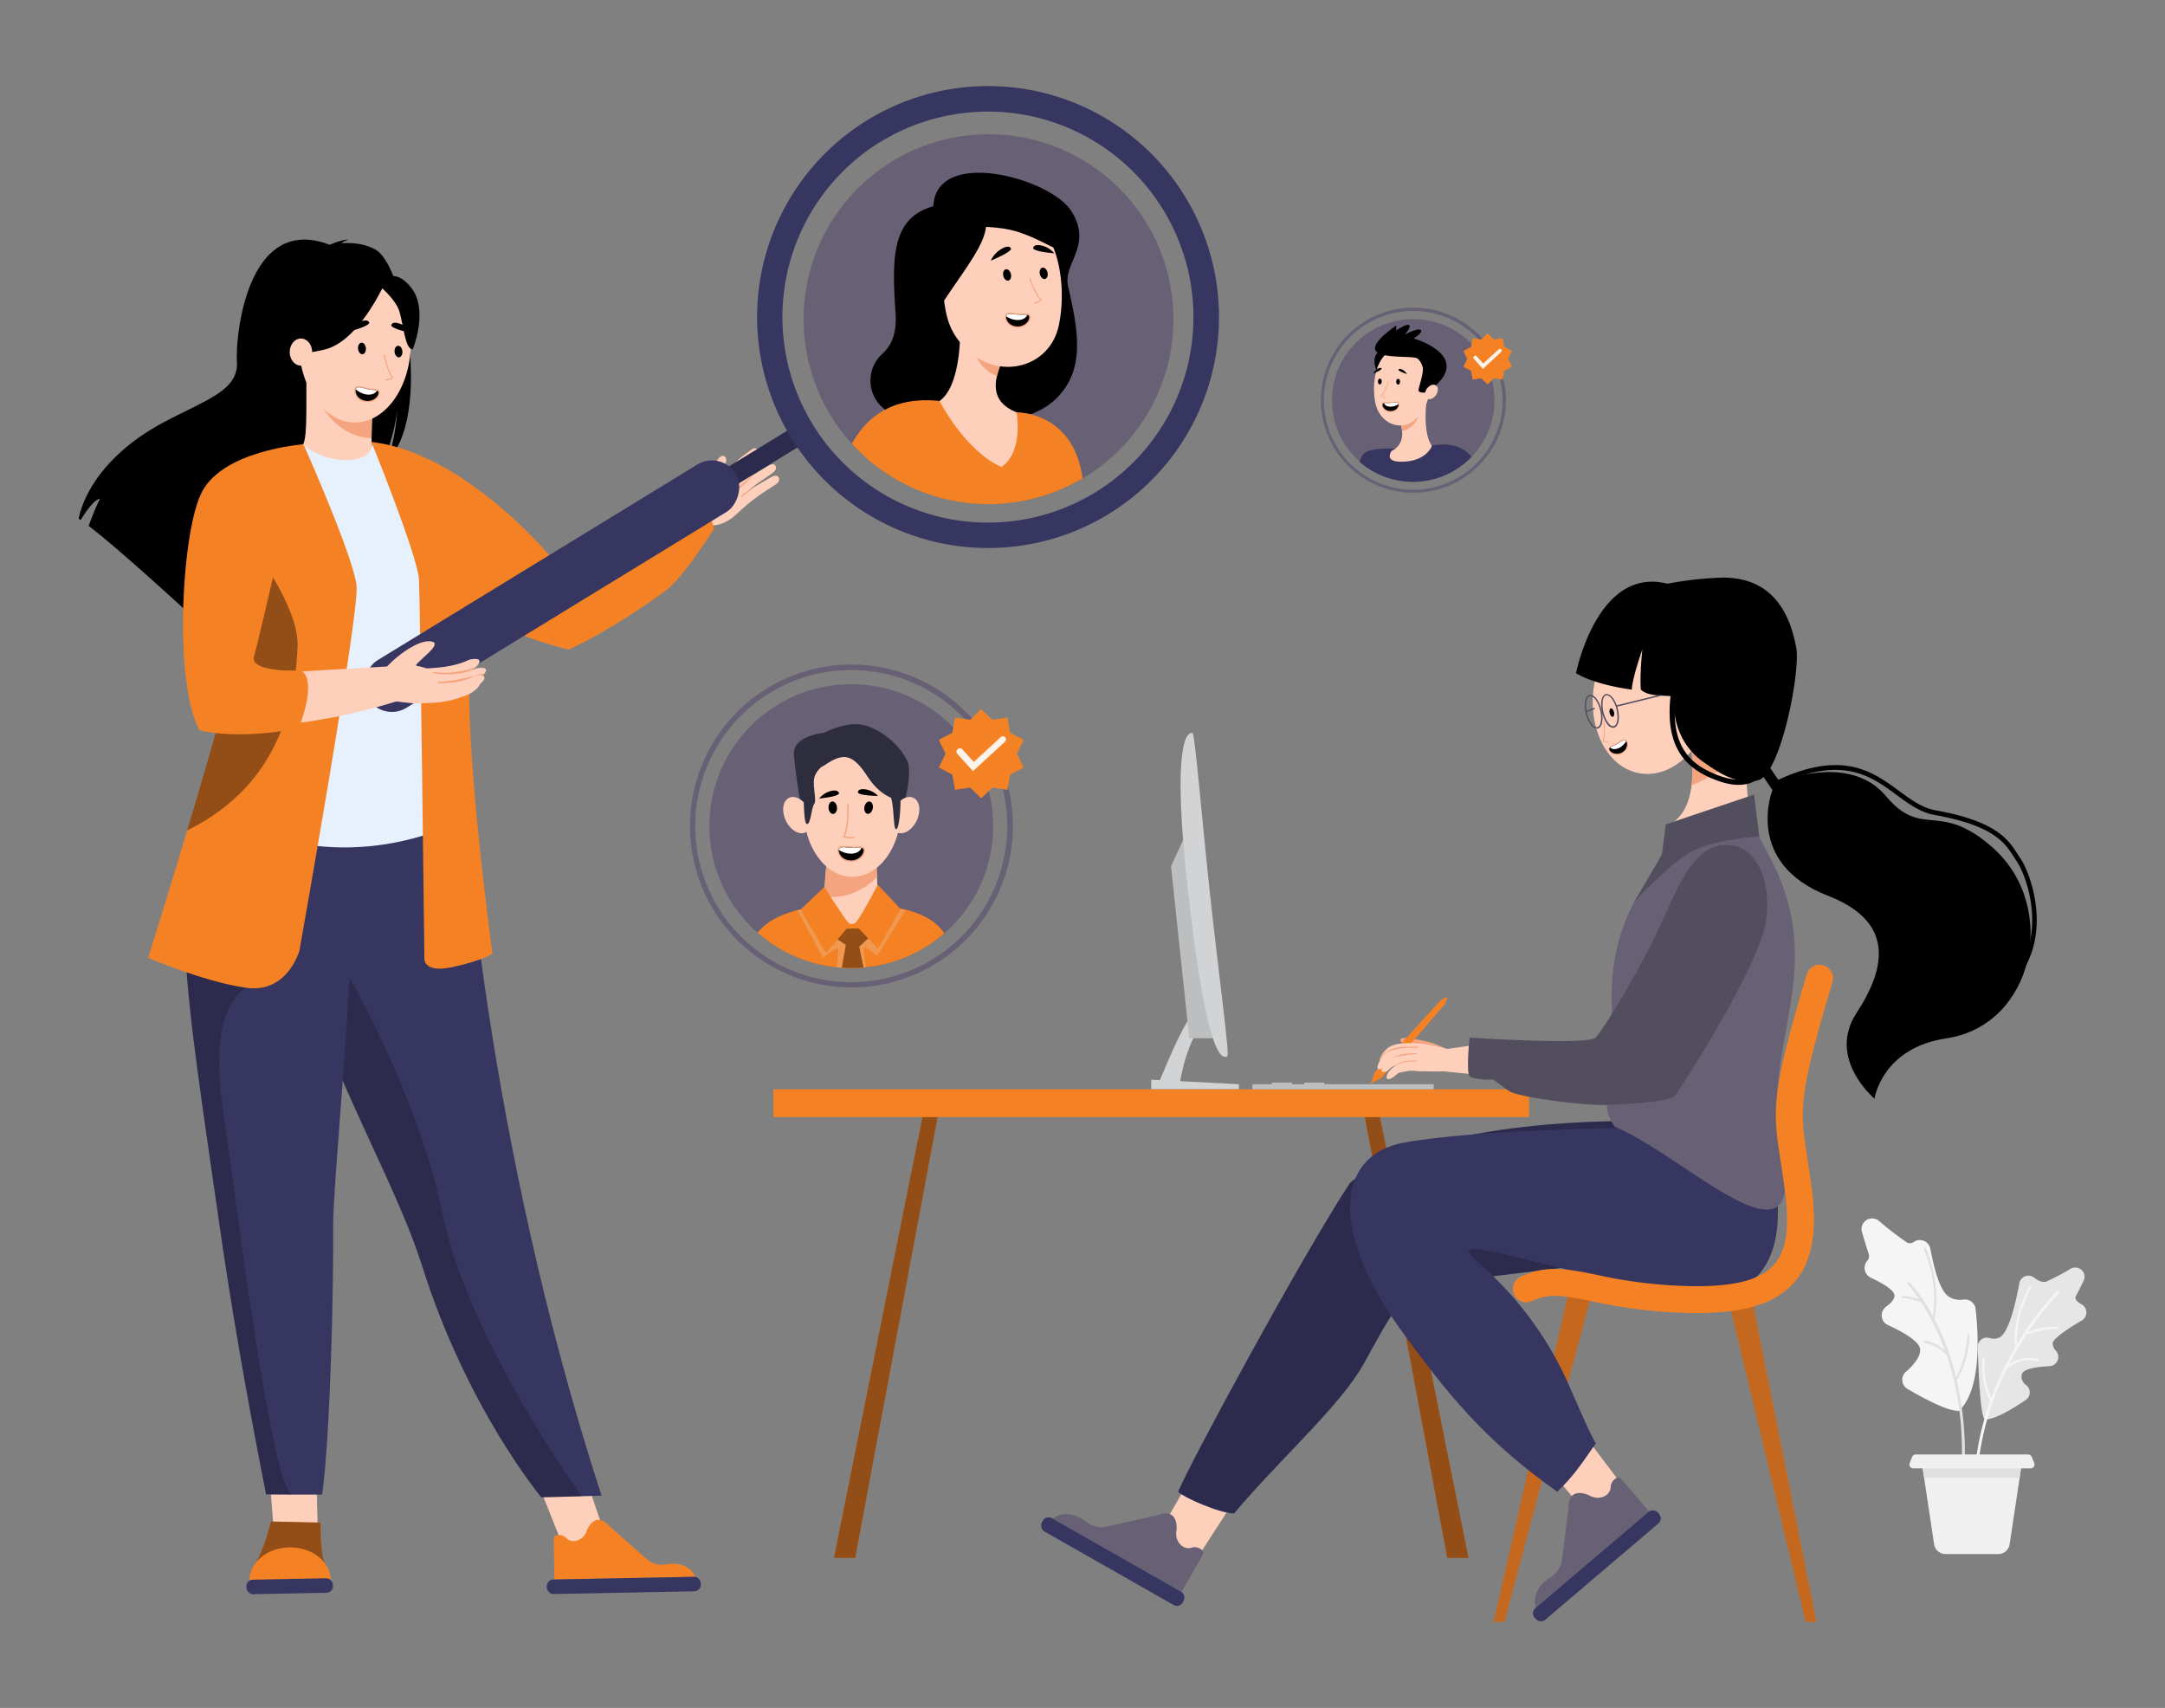 <svg id="f4f4fc8b-d41c-434d-a872-9d963b2814f7" data-name="Layer 1" xmlns="http://www.w3.org/2000/svg" xmlns:xlink="http://www.w3.org/1999/xlink" width="865.76" height="682.89" viewBox="0 0 865.76 682.89"><rect x="0" y="0" width="865.76" height="682.89" fill="#808080" stroke="none"/><defs><clipPath id="b23e0b4f-17b2-4faf-8fbe-593420e3e24a"><circle id="e948b682-1f17-4b1f-81e8-cd7409bb38ce" data-name="SVGID" cx="340.41" cy="330.31" r="56.76" fill="#686175" data-primary="true"/></clipPath></defs><path d="M294.24,205.79c1.52-1.43,5.78-5.15,6.85-5.86,1.93-1.52,4-2.92,5.31-3.77s2.88-1.86,3.89-2.53c2.41-1.56,1.18-4.5-1.57-3-.72.4-3,1.68-4.78,2.73l-5.13,3a39.08,39.08,0,0,0-6.21,4C291.92,202.13,294.24,205.79,294.24,205.79Z" fill="#fed0bc"/><path d="M298.81,196.36a39.08,39.08,0,0,0-6.21,4,2.28,2.28,0,0,0,.62,2.13c2.17-3.24,5.73-5.4,8.68-7.94Z" fill="#f4a57f"/><path d="M294.19,200.33a59.28,59.28,0,0,1,5.62-4.65c1.91-1.56,3.9-3,5.25-3.87l3.92-2.74c2.4-1.6,1.31-4.56-1.41-3-.7.41-3.31,1.9-5,3s-3.74,2.31-5.08,3.12a39.76,39.76,0,0,0-6.14,4.11C290.68,198.06,294.19,200.33,294.19,200.33Z" fill="#fed0bc"/><path d="M301.53,189.65c-1.43.88-3,1.85-4.07,2.5a39.76,39.76,0,0,0-6.14,4.11,2.33,2.33,0,0,0,.7,2.16A68.76,68.76,0,0,0,301.53,189.65Z" fill="#f4a57f"/><path d="M293.32,196.94a61.87,61.87,0,0,1,5.19-4.87c1.78-1.65,3.69-3.2,5-4.17s2.57-2,3.54-2.75c2.35-1.73,1.13-4.7-1.51-3-.69.46-3.09,2-4.73,3.2s-3.59,2.53-4.85,3.41a38.88,38.88,0,0,0-5.77,4.47C289.69,195,293.34,196.92,293.32,196.94Z" fill="#fed0bc"/><path d="M298.13,187.22c-.81.58-1.58,1.13-2.19,1.54a38.88,38.88,0,0,0-5.77,4.47,1.53,1.53,0,0,0,.24,1.22C293.29,192.46,295.53,189.59,298.13,187.22Z" fill="#f4a57f"/><path d="M289.34,196.31a66.87,66.87,0,0,1,4.63-5.56,64,64,0,0,1,4.55-4.85c1.25-1.25,2.66-2.3,3.57-3.19,2.18-2,.61-4.79-1.86-2.73-.64.55-3.24,2.28-4.78,3.69s-3.32,3-4.48,4.09A38.46,38.46,0,0,0,285.7,193C285.44,194.81,289.37,196.28,289.34,196.31Z" fill="#fed0bc"/><path d="M287.11,195.26s-8.05,13.35-8.4,8.77c-.41-5.31,2.05-11.76,5.77-16.79,2.26-3.05,3.74-6.07,5.41-4.6,1.47,1.32-.33,3.58-2.08,6.64A8.13,8.13,0,0,0,287.11,195.26Z" fill="#fed0bc"/><path d="M284.07,210c3.5.47,9-2,11.91-6.32,0,0,1.58-3.41.15-6.3-1.66-3.35-5.73-5-7.65-4.62-3.23.63-5.06,4.8-8.13,7.73C275.67,205,282.29,209.79,284.07,210Z" fill="#fed0bc"/><path d="M287.66,194.17a.07.07,0,0,1,.13,0c1.2,3.49-.56,8.78-3.93,10.24a.19.19,0,0,1-.22-.3,20.73,20.73,0,0,0,3-4.17A13.91,13.91,0,0,0,287.66,194.17Z" fill="#f4a57f"/><path d="M289.55,201.57c1-.48,2.81.7,3.33,1.58a7.56,7.56,0,0,1-1.58-.73c-.58-.27-1.16-.37-1.74-.58A.15.15,0,0,1,289.55,201.57Z" fill="#f4a57f"/><circle cx="565.13" cy="160.07" r="32.5" fill="#686175" data-primary="true"/><path d="M395.29,215a87.4,87.4,0,1,1,87.37-87.42v0A87.51,87.51,0,0,1,395.29,215Zm0-172a84.59,84.59,0,1,0,84.56,84.61v0A84.67,84.67,0,0,0,395.29,43Z" fill="#686175" data-primary="true"/><g opacity="0.5"><path d="M395.29,215a87.4,87.4,0,1,1,87.37-87.42v0A87.51,87.51,0,0,1,395.29,215Zm0-172a84.59,84.59,0,1,0,84.56,84.61v0A84.67,84.67,0,0,0,395.29,43Z" fill="#fff"/></g><circle cx="395.3" cy="127.62" r="73.96" transform="translate(25.54 316.9) rotate(-45)" fill="#686175" data-primary="true"/><path d="M423.14,158.59c10.56-11.22,8.23-25.83,4-44-2.22-9.38,9.87-16.14,1.44-29.93-7.88-13.28-54.22-26.1-55.35-2.21-16.29,4.69-16.71,19.32-15.12,42.66.6,8.85-1.95,13.28-5.29,16.38a14.43,14.43,0,0,0,6.89,24.84C379.9,170.08,409.9,172.69,423.14,158.59Z"/><path d="M406.51,164.86l-30.79-4.54c-18.09-1.9-28.78,5.78-35.09,17.11a73.89,73.89,0,0,0,92.27,13.86C429.29,164.44,406.51,164.86,406.51,164.86Z" fill="#f48225" data-secondary="true"/><path d="M383.91,126.1c.47,10.18-.27,28.62-8.19,34.22,0,0,10,19.79,24.71,26.39,9.05-6.13,6.08-21.85,6.08-21.85-10.65-4.25-9.14-12.42-6.08-19.93Z" fill="#fed0bc"/><path d="M390.73,133.82,400.51,145a33.23,33.23,0,0,0-1.81,5.34c-4.12-1.22-9.23-6.65-9-11.21A14.25,14.25,0,0,1,390.73,133.82Z" fill="#f4a57f"/><path d="M376.38,107.41c1.33,16.71,1.53,23.82,10.12,32.23,12.93,12.67,33.21,7.42,36.86-9.34,3.32-15.07.62-39.85-15.87-46.24a22.87,22.87,0,0,0-31,23.35Z" fill="#fed0bc"/><path d="M387.92,82.44c21.69,7.13-18.75,38.52-18.29,56.89C360.91,117.77,364.16,74.65,387.92,82.44Z"/><path d="M379.06,82.42c-6.64,12.28,12.67,5.31,28.25,10.38,14.48,4.69,21.81,14.08,20.21.47C425.57,76.46,389.6,63.07,379.06,82.42Z"/><path d="M409.13,125.38c-.5,0-1.07,0-1.66,0s-1.18-.11-1.74-.19c-1.59-.2-3.08-.4-3.69.74a2.69,2.69,0,0,0,.14,2.16,4.72,4.72,0,0,0,3.17,2.68,6.36,6.36,0,0,0,1.54.23,5.32,5.32,0,0,0,4.1-1.71,3.48,3.48,0,0,0,1.07-2.65,1.28,1.28,0,0,0-1-1.14A7,7,0,0,0,409.13,125.38Z" fill="#f4a57f"/><path d="M407.44,125.84c-2.25-.12-4.35-.86-5,.3-.46.83.41,4.24,4.44,4.38,2.82.09,4.87-2.23,4.68-3.84C411.45,125.47,409.68,126,407.44,125.84Z"/><path d="M402.46,126.14a1.12,1.12,0,0,0-.09.32c3.08,2.15,7.39,2,8.43-.54-.74-.16-2,0-3.36-.08C405.19,125.72,403.09,125,402.46,126.14Z" fill="#fff"/><path d="M578.8,420.38c1.58-.12-3.82-2.91-7.55-3.79-4.58-1.07-15.91-3.63-9.19,1.56C565.18,419.29,577.94,420.45,578.8,420.38Z" fill="#f4a57f"/><ellipse cx="661.38" cy="277.25" rx="32.46" ry="24.09" transform="translate(268.63 877.28) rotate(-79.54)" fill="#fed0bc"/><path d="M625,562.52l24.7,32.62s-3.84,10.48-14.21,11.29l-23.53-28Z" fill="#fed0bc"/><path d="M614.17,642.78l45.21-38.48-11.09-13a1.51,1.51,0,0,0-1.94-.31,4.32,4.32,0,0,0-2.25,3.37,4.22,4.22,0,0,1-1.78,3.45c-1.55,1-3.94,1.73-7,0,0,0-8.24-4-8.09,5.22l-2.6,20.52a9.71,9.71,0,0,1-4.45,7C616.79,632.59,612.63,636.53,614.17,642.78Z" fill="#686175" data-primary="true"/><rect x="606.18" y="622.98" width="64.76" height="6.1" rx="2.6" transform="translate(-253.47 563.18) rotate(-40.4)" fill="#373660"/><path d="M500.05,590l-22.24,34.35s-11.17,0-15.46-9.51l18.34-31.69Z" fill="#fed0bc"/><path d="M420.9,607.17l51.59,29.37L481,621.67a1.51,1.51,0,0,0-.36-1.93,4.34,4.34,0,0,0-3.94-1,4.23,4.23,0,0,1-3.85-.49c-1.49-1.11-3-3.12-2.35-6.62,0,0,1-9.12-7.67-5.82l-20.17,4.55a9.68,9.68,0,0,1-8.12-1.79C431.38,606.16,426.25,603.59,420.9,607.17Z" fill="#686175" data-primary="true"/><rect x="412.6" y="621.33" width="64.76" height="6.1" rx="2.6" transform="translate(367.15 -138.38) rotate(29.65)" fill="#373660"/><path d="M211.66,584.46l14.47,36.12s10.43,2,16.17-6L231,581.61Z" fill="#fed0bc"/><path d="M107,580.11l3,38.8s9.34,5,17.23-.92l-.92-34.8Z" fill="#fed0bc"/><path d="M278.16,630.45l-56.45,1.08-.31-16.25a1.42,1.42,0,0,1,1.18-1.45,4.09,4.09,0,0,1,3.73,1,4,4,0,0,0,3.44,1.34,6,6,0,0,0,5-4.46s3.33-8.07,9.06-1.38l14.78,13a9.18,9.18,0,0,0,7.6,2.2C269.86,624.84,275.31,625,278.16,630.45Z" fill="#f48225" data-secondary="true"/><rect x="218.7" y="630.99" width="61.58" height="5.8" rx="2.6" transform="translate(511.17 1262.84) rotate(178.89)" fill="#373660"/><polygon points="587.25 622.92 550.3 438.86 544.32 438.86 578.74 622.92 587.25 622.92" fill="#f48225" data-secondary="true"/><polygon points="333.47 622.92 370.43 438.86 376.41 438.86 341.99 622.92 333.47 622.92" fill="#f48225" data-secondary="true"/><g opacity="0.4"><polygon points="587.25 622.92 550.3 438.86 544.32 438.86 578.74 622.92 587.25 622.92"/><polygon points="333.47 622.92 370.43 438.86 376.41 438.86 341.99 622.92 333.47 622.92"/></g><rect x="309.26" y="435.53" width="302.21" height="11.13" fill="#f48225" data-secondary="true"/><path d="M654.7,448.29s-82.21-2.15-114.8,24.59c-19.06,28.91-65.18,114.18-68.76,123.58,2.46,2.46,16.69,8.67,22.33,8.67,18.14-21.63,42.23-42.72,51.77-59.68,11.75-20.91,15.37-31.36,34.43-33.21s62.11-8,75-8S654.7,448.29,654.7,448.29Z" fill="#373660"/><path d="M654.7,448.29s-82.21-2.15-114.8,24.59c-19.06,28.91-65.18,114.18-68.76,123.58,2.46,2.46,16.48,7.89,22.33,8.67,18.14-21.63,42.23-42.72,51.77-59.68,11.75-20.91,15.37-31.36,34.43-33.21s62.11-8,75-8S654.7,448.29,654.7,448.29Z" opacity="0.2"/><polygon points="726.38 648.52 722.07 648.52 691.17 519.61 700.65 519.61 726.38 648.52" fill="#f48225" data-secondary="true"/><polygon points="597.3 648.52 601.61 648.52 637.07 515.05 627.59 515.05 597.3 648.52" fill="#f48225" data-secondary="true"/><g opacity="0.2"><polygon points="726.38 648.52 722.07 648.52 691.17 519.61 700.65 519.61 726.38 648.52"/><polygon points="597.3 648.52 601.61 648.52 637.07 515.05 627.59 515.05 597.3 648.52"/></g><path d="M701.53,442.66l-47.79,8.24s-63.51.59-92.54,6c-26.42,4.91-30.31,34.92,0,76.25,17.21,23.47,31.77,42.2,61.53,63.31,6.93-6.71,9.72-11.22,15.44-19.37-2.15-3-10.61-23.11-12.34-26.72-16.46-34.42-38.44-46.93-38.74-50.32,3.69-6,97.73,31.25,116.42,9.34C721.37,488.47,701.53,442.66,701.53,442.66Z" fill="#373660"/><path d="M703.51,334.46a50,50,0,0,0-37.39,9.3c-10.48,10.68-22.33,28.29-21.61,57.34.93,36.9-5.71,39.27,1.21,49.41,28.85,11.92,78.2,63.11,66.58,8.23-8.41-39.74,18.46-69.36-3.22-113.44C707.32,341.71,705.11,338.23,703.51,334.46Z" fill="#686175" data-primary="true"/><path d="M701.09,333.28c-4.68-21.92-2.42-45.12-2.42-45.12L675,290.5s7.27,31-6.91,38.84c-3,1.67,1.64,5.79-2.1,8.38C681.05,330.66,687.55,328.66,701.09,333.28Z" fill="#fed0bc"/><path d="M698.31,293.7c-1.1-1.44-2.48-3.24-3.94-5.11L675,290.49l-.06.09c.25,1.1,2.83,12.86,1.44,23.44,6.09-2.26,13.09-6.51,21.72-14.63C698.17,297.23,698.23,295.31,698.31,293.7Z" fill="#f4a57f"/><path d="M678.48,525c-1.29,0-2.62,0-4-.05a198.87,198.87,0,0,1-37.94-4.67c-10.88-2.21-16.87-3.43-23.85-.1a5.37,5.37,0,1,1-4.63-9.69c10.22-4.89,18.78-3.15,30.62-.74a189.44,189.44,0,0,0,36.07,4.46c18,.45,29-2.22,34.54-8.39,5-5.5,6.41-14.74,4.57-29.07-.64-4.91-1.27-9-1.82-12.59-1.57-10.16-2.61-16.87-1.33-27.24,1.2-9.63,4.39-22.46,11.77-47.34a5.37,5.37,0,0,1,10.3,3.06C719,439,719.73,443.49,722.67,462.5c.56,3.66,1.2,7.81,1.85,12.86,2.28,17.67,0,29.63-7.24,37.63C709.85,521.23,697.8,525,678.48,525Z" fill="#f48225" data-secondary="true"/><path d="M701.43,317.71l2.08,16.75s-18.3,1.09-27.41,6.21-22.54,19.93-22.54,19.93l11-18.9,1.58-12.1Z" fill="#686175" data-primary="true"/><path d="M701.43,317.71l2.08,16.75s-18.3,1.09-27.41,6.21-22.54,19.93-22.54,19.93l11-18.9,1.58-12.1Z" opacity="0.2"/><path d="M666.75,233.39c-28.07-7.18-36.52,35.77-36.52,35.77s6.5,4.42,22.31,6.57c.22-4.82,4.22-16.08,4.22-16.08s-1.09,9.8-.6,16.1c2.73,2.44,6.73,2.25,13.3,2.66-.92,14.18,6.24,22.5,11.74,26.28,6.07,4.18,12.4,8.88,21.56,7.35s17.27-43.45,15.56-52.9c-2.56-14.2-9.71-28.39-29.68-28.19A140.43,140.43,0,0,0,666.75,233.39Z"/><path d="M698.27,300.51l10.51,15.36S697.13,345,731,358.16c26.54,10.33,23.41,28.53,11.42,46.83s7.17,34.28,7.17,34.28,2.93-20.27,28.71-24.1c35.15-5.22,45.11-52.41,18.85-76-21.73-19.53-28.34-3.36-43-20.88s-42.47-5.69-42.47-5.69l-10.18-14.84Z"/><path d="M809.25,386.7a.93.93,0,0,1-.45-.11,1,1,0,0,1-.37-1.27c8.84-16.16,1.63-35.73-2-41-.38-.56-.75-1.13-1.13-1.73-3.57-5.57-8-12.49-31.67-16.75-5.7-1-10.32-4.42-15.21-8C748.33,310.4,736.89,302,712,313.44a.94.94,0,0,1-.78-1.7c25.86-11.9,37.77-3.16,48.28,4.56,4.71,3.45,9.15,6.72,14.43,7.67,24.47,4.4,29.15,11.71,32.91,17.58.38.59.74,1.15,1.11,1.68,3.8,5.56,11.35,26.06,2.09,43A.93.93,0,0,1,809.25,386.7Z"/><path d="M688.42,312.67a42.57,42.57,0,0,1-5.73-2.28c-9.23-4.43-20.52-13.92-12.05-45.11a1.05,1.05,0,0,1,2,.55c-3.49,12.86-3.86,23.05-1.1,30.3,2.1,5.51,5.92,9.43,12,12.36,8.54,4.09,15,4.27,19.15.51a1.05,1.05,0,1,1,1.41,1.56C700.34,314,695.06,314.71,688.42,312.67Z"/><polygon points="578.83 419.37 594.1 417.21 595.13 430.15 577.78 428.4 578.83 419.37" fill="#fed0bc"/><polygon points="549.59 428.99 548.43 432.86 552.16 431.26 578.17 401.02 576.5 399.53 549.59 428.99" fill="#f48225" data-secondary="true"/><path d="M577.07,399.55c-.53.6-.74,1.29-.46,1.54s.94,0,1.48-.64.74-1.3.46-1.55S577.61,398.94,577.07,399.55Z" fill="#f48225" data-secondary="true"/><polygon points="547.99 433.16 548.21 433.35 549.08 432.55 548.68 432.2 547.99 433.16" fill="#f48225" data-secondary="true"/><rect x="500.81" y="433.5" width="72.5" height="2.03" transform="translate(1074.12 869.03) rotate(-180)" fill="#bcbec0"/><rect x="508.57" y="432.88" width="8.05" height="0.96" transform="translate(1025.19 866.71) rotate(-180)" fill="#bcbec0"/><rect x="521.54" y="432.88" width="8.05" height="0.96" transform="translate(1051.13 866.71) rotate(-180)" fill="#bcbec0"/><path d="M463,433.83h8.69c2.36-15.09,7.95-26,16.9-34.42h-7.06C474.18,406.68,468.93,419.8,463,433.83Z" fill="#d1d3d4"/><polygon points="460.36 435.47 495.43 435.47 495.43 433.5 460.36 431.7 460.36 435.47" fill="#d1d3d4"/><polygon points="468.28 346.35 475.08 331.64 487.08 415.12 475.57 415.12 468.28 346.35" fill="#bcbec0"/><path d="M476.86,293.08c1,.25,3.57,32.74,7.06,64.89s7.9,63.95,6.85,64.4c-2.08.9-8,1.49-15.5-64.35C468.19,296.15,474.87,292.58,476.86,293.08Z" fill="#d1d3d4"/><path d="M693.64,338.21c-13.59-2.55-19.88,9.64-28.69,29.52s-23.86,44-26.86,47.14-50.42,0-50.42,0-1.44,13.74,0,15.38,9.63,1.43,9.63,1.43,3.28,2.62,6.36,4.69,29.1,6,41.2,5.36,23.16-1.64,24.8-3.49,34.64-52.68,36.69-70.92S700.58,339.51,693.64,338.21Z" fill="#686175" data-primary="true"/><path d="M693.64,338.21c-13.59-2.55-19.88,9.64-28.69,29.52s-23.86,44-26.86,47.14-50.42,0-50.42,0-1.44,13.74,0,15.38,9.63,1.43,9.63,1.43,3.28,2.62,6.36,4.69,29.1,6,41.2,5.36,23.16-1.64,24.8-3.49,34.64-52.68,36.69-70.92S700.58,339.51,693.64,338.21Z" opacity="0.2"/><path d="M569.4,417.46c-4.61-.47-11.34-1-14.64,1.73-1.91,1.65-5.24,6.28-.13,4.6,3.06-4.69,8.69-3.19,13.81-1.53C569.76,421.74,569.4,417.46,569.4,417.46Z" fill="#fed0bc"/><path d="M569.44,418.42c0,1.29-.08,3.48-1,3.84-5.11-1.67-10.75-3.16-13.81,1.53-2.31.7-3.69.35-2.26-1.52C556.54,417.36,563.57,418.8,569.44,418.42Z" fill="#f4a57f"/><path d="M567.57,419.09a28.91,28.91,0,0,0-12.67,1.43c-2.08.61-7,9.56-1.69,6.33,2.61-4.79,8.87-3.84,14-3.41C568.42,422.73,567.57,419.09,567.57,419.09Z" fill="#fed0bc"/><path d="M567.75,421.27c0,.89,0,1.85-.59,2.15-4.68-.39-10.45-1.26-12.84,3.13a1.41,1.41,0,0,1-1.43.65C555.58,421.85,561.69,420.68,567.75,421.27Z" fill="#f4a57f"/><path d="M568.31,421.45a42.89,42.89,0,0,0-11.46,1.49c-2.24.85-7.44,7.15-2.05,5.33,3-3.82,8.36-2.81,13.17-2.52C569.16,425,568.31,421.45,568.31,421.45Z" fill="#fed0bc"/><path d="M568.45,424a1.76,1.76,0,0,1-.58,1.51c-4-.33-6.13-.59-9.66.38C561.25,423.52,565,424.17,568.45,424Z" fill="#f4a57f"/><path d="M568.39,424.36a1.52,1.52,0,0,1-.48,1.26c-3.33-.27-5.13-.5-8.06.32C562.38,423.94,565.55,424.47,568.39,424.36Z" fill="#f69a6f"/><path d="M568.21,424.76c-14.26-2.93-17.7,12.56-9.07,4.26,3.23-.78,4.46-1.12,8-.72C568.27,427.7,568.21,424.76,568.21,424.76Z" fill="#fed0bc"/><path d="M581.12,420.05c-1.21-.46-9.26-2.6-13.63-2.81-.66,1.46-1.84,10-.4,11.06,6.74.16,12.08.14,12.6-.13C584.7,425,582.39,421.08,581.12,420.05Z" fill="#fed0bc"/><path d="M154.44,184.65c1.66-3.44,3.53-9.56,4.44-20.47-.14,1.09-2,14.84-7.31,22.63C129.85,201.07,88.21,248.7,89,257.72c0,0-4.6-4.31-11.27-10.44L76.22,238c-.82,1.68-.9,4.85-.85,7.08C62.91,233.65,45,217.54,35.46,210.27A113.66,113.66,0,0,1,40,199.33c-2.79.77-6.1,5.89-7.71,8.61-.28-.19-.54-.36-.8-.51,0,0,2.85-22.48,35.26-39.27,17-8.8,28.64-12.45,28-23.62s4.45-59.24,37.1-46.66c0,0,5.24-2.32,7.58-2a6.37,6.37,0,0,0-2.89,1.37c3.79-.23,9.2,0,13.71,2.62C162.12,106.7,172.83,167.72,154.44,184.65Z"/><path d="M150.29,187.52c.11,0-10.49,5.55-18.46,3.37-7.5-2-12.4-11.77-12.3-11.79,3.18-.63,3-7.34,3-26.09l2.49,2.62,24.14,4.78s-.55,7.6-.57,14.76C148.55,181.18,148.91,186.88,150.29,187.52Z" fill="#fed0bc"/><path d="M149.13,160.41s-.55,7.6-.57,14.76c-13.5-.38-20.64-12.71-23.57-19.54Z" fill="#f4a57f"/><path d="M122.5,153s-7.08-11.19-8.78-20.75c-1.21-6.83,2.26-32.14,27.7-28.49a34.5,34.5,0,0,1,14.33,5.41c5.52,3.73,13.49,11.78,4.58,33.87L158,150.51Z"/><path d="M240.55,598l-8,.25-16.08.42S186.7,563.09,168.76,506c-.42-1.32-.86-2.66-1.33-4-9.82-28.64-30.18-64.58-40.91-97.12-1.71-5.18-3.24-10.06-4.62-14.68-.44-1.47-.87-2.93-1.27-4.36-7.91-27.47-10.2-45.51-12.31-64.78l77.47.62S193.51,453.39,240.55,598Z" fill="#373660"/><path d="M175,277.13c-.2,36.87,5.41,52.69,5.41,52.69s-33.17,16.85-72.6,4.45c-.46-.15-29.65-6-29.65-6,.66-1.49,8.71-27,9.35-28.36,8.33-17.88,9.47-26.54,10.46-32a117.07,117.07,0,0,0,1-30.89,248.22,248.22,0,0,0-9.56-48.5c10.74-2.44,20.8-6.74,32-10.93,2.57,3.2,10.43,6.55,17.25,6.4,7.86-.18,10.4-3.54,10-7.21,8.37,4.66,15.05,9.06,15.05,9.06,7.11,12.35,21.54,24.35,22.58,43.3C186.43,233.75,175,276.1,175,277.13Z" fill="#e7f1fd"/><path d="M219.93,222.37c-11.38-13.29-40.84-42.1-71.25-45.64l26.24,51.12a22.66,22.66,0,0,0,9.24,13.87c19,12.5,43.24,18,43.24,18s16.38-7.15,38.79-23.56c7-5.16,19.38-24.81,19.38-24.81l-3.33-11.15s-21,11.73-28.47,15.11c-4.27,1.93-14.1,6.53-21,9.79A10.82,10.82,0,0,1,219.93,222.37Z" fill="#f48225" data-secondary="true"/><ellipse cx="141.91" cy="137.07" rx="22.38" ry="31.85" fill="#fed0bc"/><path d="M154.86,111.11s-10.49,24.9-24.74,28.56-20.42-.15-20.42-.15a40.31,40.31,0,0,0,13.19-23.84S145.87,90.55,154.86,111.11Z"/><path d="M151.58,114.2s6.53,5.21,8.12,10.28S162,140,165.06,139.63c0,0,6.59-15.87-.82-24.85C156.38,105.26,151.58,114.2,151.58,114.2Z"/><path d="M148.54,176.73s18.5,45.68,19,54.93,2.17,151.17,2.17,151.17-1.08,6.52,11.42,3.8,15.77-5.43,15.77-5.43-12-87.55-8.7-118-25-80.12-25-80.12Z" fill="#f48225" data-secondary="true"/><path d="M232.54,598.29l-16.08.42S186.7,563.09,168.76,506c-.42-1.32-.86-2.66-1.33-4-9.82-28.64-30.18-64.58-40.91-97.12-1.71-5.18-3.24-10.06-4.62-14.68-.44-1.47-.87-2.93-1.27-4.36L132,377.16s34.25,55.46,44.85,107.66C186.1,530.16,223,584.72,232.54,598.29Z" opacity="0.2"/><path d="M133.23,489.68c.19,25.38-1.09,83.74-4.4,107.9H116.56c-6.78,0-10.16-.09-10.16-.09-8.29-42-14.19-76.77-18.49-106.72-3.52-24.58-6.65-45.65-9.06-63.79s-4.11-33.54-4.72-46.46q-.13-3-.2-5.93c0-1.93-.05-3.81,0-5.63l66.94-6.52C140,406.91,133.12,474.93,133.23,489.68Z" fill="#373660"/><path d="M116.56,597.58c-6.78,0-10.16-.09-10.16-.09-8.29-42-14.19-76.77-18.49-106.72-3.52-24.58-6.65-45.65-9.06-63.79s-4.11-33.54-4.72-46.46L98.7,395S83,400.5,89,442.37,108.24,591.66,116.56,597.58Z" opacity="0.2"/><path d="M119.73,380.11s-4.72,17-21,14.86-39.51-12-39.51-12,7-22,15.64-51c10.49-35,23.48-80.2,29.6-108.69a174.84,174.84,0,0,0,3.33-19.43l13.54-26.26s20.18,45.3,21.26,56.71S119.73,380.11,119.73,380.11Z" fill="#f48225" data-secondary="true"/><path d="M119,258.3c-.73,18.49-5.08,54.38-43.86,73.59l-.31.15c10.49-35,23.48-80.2,29.6-108.69C111.56,234,119.4,248.12,119,258.3Z" opacity="0.4"/><rect x="300.08" y="166.39" width="7.85" height="34.07" transform="translate(306.18 538.48) rotate(-121.46)" fill="#373660"/><rect x="300.08" y="166.39" width="7.85" height="34.07" transform="translate(306.18 538.48) rotate(-121.46)" opacity="0.2"/><rect x="209.6" y="148.21" width="22.26" height="172.32" rx="11.13" transform="translate(135.98 544.97) rotate(-121.46)" fill="#373660"/><path d="M346.9,48a92.35,92.35,0,1,0,127,30.59A92.35,92.35,0,0,0,346.9,48Zm5.31,8.68a82.17,82.17,0,1,1-27.22,113A82.18,82.18,0,0,1,352.21,56.63Z" fill="#373660"/><ellipse cx="120.34" cy="140.77" rx="4.49" ry="5.42" fill="#fed0bc"/><path d="M108.32,608.35s-2.8,11.76-6.38,16.89c-3.07,4.41-1.93,7.17,2.46,9.8,4.82.55,11.8.38,21.84-.76,3.7-3,6.09-5.53,3.58-9.41-1.78-3.56-1.64-16.08-1.64-16.08Z" fill="#f48225" data-secondary="true"/><path d="M108.32,608.35s-2.8,11.76-6.38,16.89c-3.07,4.41-1.93,7.17,2.46,9.8,4.82.55,11.8.38,21.84-.76,3.7-3,6.09-5.53,3.58-9.41-1.78-3.56-1.64-16.08-1.64-16.08Z" opacity="0.4"/><path d="M116,618.69c-8.95,0-16.22,5.86-16.22,13.1h32.46C132.23,624.55,125,618.69,116,618.69Z" fill="#f48225" data-secondary="true"/><rect x="98.56" y="631.31" width="34.62" height="5.8" rx="2.6" transform="translate(243.96 1266.07) rotate(178.89)" fill="#373660"/><path d="M416.5,120.09l0,0,.17-.15-.16-.15c-2.51-2.41-4.47-8.64-4.49-8.7l-.4.12c.08.25,1.93,6.14,4.43,8.71a4.55,4.55,0,0,1-2.46,1.07l0,.42A5.17,5.17,0,0,0,416.5,120.09Z" fill="#f4a57f"/><ellipse cx="402.73" cy="109.95" rx="1.57" ry="2.32" transform="translate(-14.48 95.13) rotate(-13.24)"/><ellipse cx="417.36" cy="109.3" rx="1.57" ry="2.32" transform="translate(-13.94 98.47) rotate(-13.24)"/><path d="M421.34,101a9.32,9.32,0,0,0-5.13-2.9c-1.41-.25-2.76-.16-3.06,1,0,0-.82,1.36,8.44,2.18Z"/><path d="M396.39,103.81a10.64,10.64,0,0,1,4.46-4.5c1.37-.71,2.79-1.07,3.41,0,0,0,1.21,1-8.06,4.91Z"/><path d="M149.13,155.45c-.5,0-1.07-.11-1.65-.22s-1.15-.26-1.7-.41c-1.55-.4-3-.79-3.76.26a2.74,2.74,0,0,0-.13,2.16,4.69,4.69,0,0,0,2.8,3.07,6.88,6.88,0,0,0,1.5.42,5.3,5.3,0,0,0,4.28-1.17,3.48,3.48,0,0,0,1.4-2.49,1.28,1.28,0,0,0-.87-1.27A7.16,7.16,0,0,0,149.13,155.45Z" fill="#f4a57f"/><path d="M147.39,155.69c-2.21-.41-4.21-1.41-5-.33-.56.76-.13,4.25,3.85,4.9,2.78.46,5.11-1.58,5.13-3.2C151.42,155.84,149.6,156.11,147.39,155.69Z"/><path d="M142.41,155.36a1,1,0,0,0-.12.29c2.77,2.53,7.07,2.95,8.42.55-.72-.25-1.94-.25-3.32-.51C145.18,155.28,143.18,154.28,142.41,155.36Z" fill="#fff"/><path d="M157.12,151.15h0l.18-.13-.14-.18c-2.18-2.71-3.32-9.14-3.33-9.2l-.41.07c0,.26,1.12,6.34,3.27,9.21a4.64,4.64,0,0,1-2.57.75l0,.41A5.12,5.12,0,0,0,157.12,151.15Z" fill="#f4a57f"/><ellipse cx="144.75" cy="139.33" rx="1.57" ry="2.32" transform="translate(-13.49 15.53) rotate(-5.87)"/><ellipse cx="159.35" cy="140.57" rx="1.57" ry="2.32" transform="translate(-13.54 17.03) rotate(-5.87)"/><path d="M164.35,132.87a9.15,9.15,0,0,0-4.71-3.53c-1.36-.43-2.72-.52-3.16.6,0,0-1,1.23,8.09,3.24Z"/><path d="M139.25,132.43a10.62,10.62,0,0,1,5-3.89c1.45-.53,2.9-.71,3.39.39,0,0,1.06,1.18-8.63,3.83Z"/><circle id="ac22b0a5-f884-48f8-8ecb-45e524922cb6" data-name="SVGID" cx="340.41" cy="330.31" r="56.76" fill="#686175" data-primary="true"/><g clip-path="url(#b23e0b4f-17b2-4faf-8fbe-593420e3e24a)"><path d="M321.36,328.53c-.13-.4-3.47-19.58-3.87-27s12-8.52,12-8.52,10.12-5.46,17.45-2.66a29.46,29.46,0,0,1,15.63,13.36c3.33,5.86-2.92,24.12-2.92,24.12Z" fill="#2e2d3d"/><path d="M298.4,390.14c0-.32.86-7.87.89-8.17,1.69-15.89,21.27-20.36,40.82-20.36,23,0,38.54,4.2,41,20.71.07.49,1.4,8.05,1.33,8.56C339.91,391.47,298.4,390.14,298.4,390.14Z" fill="#f48225" data-secondary="true"/><path d="M344.05,373.94c-2.27,3.36-3.94,3.5-6.41,0-2-2.78-8.52-9.12-8.52-12.33l2.69-32a5.84,5.84,0,0,1,5.83-5.83h6.41a5.84,5.84,0,0,1,5.83,5.83l1.25,32C351.13,364.82,346.09,370.93,344.05,373.94Z" fill="#fed0bc"/><path d="M344.05,323.8h-6.41a5.84,5.84,0,0,0-5.83,5.83L329.47,358c7.2,2.29,16.93-2.37,21.23-7.5l-.82-20.87A5.84,5.84,0,0,0,344.05,323.8Z" fill="#f4a57f"/><path d="M318.84,363.94l10.28,19s5.5-4.52,6-3.63-1,12.09-1,12.09,12.25.16,12.78-.37-2.48-12.17-1.24-12.17,5,3.37,5,3.37l11.48-18.29-2.52-.61-18.81,10.12-20.12-9.9Z" fill="#e7f1fd" opacity="0.2"/><polygon points="330.6 372.7 338.23 377.82 335.87 391.42 346.16 390.85 343.59 378.48 349.92 372.7 346.95 369.89 333.57 369.89 330.6 372.7" fill="#f48225" data-secondary="true"/><polygon points="330.6 372.7 338.23 377.82 335.87 391.42 346.16 390.85 343.59 378.48 349.92 372.7 346.95 369.89 333.57 369.89 330.6 372.7" opacity="0.4"/><path d="M329.65,354.63l-9.44,9s9.62,17.12,10.15,17.12,8.17-9.44,8.17-9.44l4.88-.08,7.72,8.1,9-15.88L351,353.74s-7.82,15.09-9.24,15.44-1.43.54-2.58-.35S329.65,354.63,329.65,354.63Z" fill="#f48225" data-secondary="true"/><ellipse cx="340.85" cy="324.12" rx="19.39" ry="26.42" fill="#fed0bc"/><path d="M323.44,323.72c1.82,3.81,1.22,7.89-1.32,9.1s-6.08-.91-7.89-4.73-1.22-7.89,1.32-9.1S321.63,319.9,323.44,323.72Z" fill="#fed0bc"/><path d="M357.37,323.72c-1.81,3.81-1.22,7.89,1.33,9.1s6.08-.91,7.89-4.73,1.22-7.89-1.32-9.1S359.19,319.9,357.37,323.72Z" fill="#fed0bc"/><path d="M329.47,306.15c8-5.59,11.59-4.66,17.58,4.53S360.23,320,360.23,320l.94-9.53s-8.93-17.26-20.91-15-18.8,13.05-18.8,13.05-.58,20.22,1.09,20.91,1.86-6.53,3.06-8-1.2-8.39.4-11.59S329.47,306.15,329.47,306.15Z" fill="#2e2d3d"/><path d="M355.17,316.54c2.79,3.06,1.73,15.18,3.2,15s2-11.59,1.6-12.78S355.17,316.54,355.17,316.54Z" fill="#2e2d3d"/><path d="M337.4,334.7h0l-.28-.12.13-.26c2-4.18,1.54-12.88,1.53-13l.56,0c0,.35.46,8.57-1.46,13a6.25,6.25,0,0,0,3.58.18l.17.53A6.88,6.88,0,0,1,337.4,334.7Z" fill="#f4a57f"/><ellipse cx="347.34" cy="322.92" rx="2.5" ry="1.7" transform="translate(-35.14 603.34) rotate(-79.16)"/><ellipse cx="333.04" cy="322.92" rx="1.7" ry="2.5" transform="translate(-24.44 27.28) rotate(-4.52)"/><path d="M350.88,318a8.71,8.71,0,0,0-5-2.42c-1.34-.15-2.61,0-2.82,1.12,0,0-.69,1.32,8.07,1.55Z"/><path d="M327.8,319a8.71,8.71,0,0,1,4.79-2.8c1.32-.25,2.61-.18,2.9.91,0,0,.79,1.26-7.93,2.16Z"/><path d="M342.67,338.49c-.54,0-1.15.05-1.79,0s-1.27-.09-1.87-.16c-1.71-.18-3.31-.36-3.95.88a2.92,2.92,0,0,0,.21,2.32,5,5,0,0,0,3.46,2.8,7.48,7.48,0,0,0,1.67.21,5.7,5.7,0,0,0,4.36-1.93,3.79,3.79,0,0,0,1.08-2.87,1.39,1.39,0,0,0-1.13-1.21A7.71,7.71,0,0,0,342.67,338.49Z" fill="#f4a57f"/><path d="M340.86,339c-2.41-.08-4.69-.82-5.34.44-.47.9.55,4.54,4.88,4.59,3,0,5.16-2.51,4.93-4.23C345.16,338.54,343.27,339.11,340.86,339Z"/><path d="M335.52,339.47a1.06,1.06,0,0,0-.08.34c3.35,2.23,8,2,9-.78-.8-.15-2.1.05-3.61,0C338.45,339,336.17,338.21,335.52,339.47Z" fill="#fff"/></g><path d="M275.93,330.32a64.56,64.56,0,1,1,64.64,64.48h-.17A64.56,64.56,0,0,1,275.93,330.32Zm2.09,0a62.39,62.39,0,1,0,62.38-62.4A62.38,62.38,0,0,0,278,330.32Z" fill="#686175" data-primary="true"/><polygon points="392.37 283.52 396.79 287.78 402.86 286.92 403.93 292.96 409.35 295.83 406.64 301.34 409.35 306.86 403.93 309.73 402.86 315.78 396.79 314.91 392.37 319.18 387.97 314.91 381.89 315.78 380.84 309.73 375.42 306.86 378.12 301.34 375.42 295.83 380.84 292.96 381.89 286.92 387.97 287.78 392.37 283.52" fill="#f48225" data-secondary="true"/><g opacity="0.9"><path d="M389.09,308.32l-6.32-6.93a1.33,1.33,0,0,1,.17-1.85h0a1.29,1.29,0,0,1,1.83,0h0l4.64,5.1,10.72-9.86a1.31,1.31,0,0,1,1.85,0h0a1.32,1.32,0,0,1-.17,1.85Z" fill="#fff"/></g><path d="M528.2,160.08a37,37,0,1,1,37,36.92h-.09A37,37,0,0,1,528.2,160.08Zm1.2,0a35.73,35.73,0,1,0,35.73-35.74,35.73,35.73,0,0,0-35.73,35.74Z" fill="#686175" data-primary="true"/><path d="M545.18,181.6c2.71-3.18,14.44-2.12,14.44-2.12l11.47-1.1c9.41-1.95,14.34.65,17.35,4.23l0,.06a32.47,32.47,0,0,1-44.75,2A8.89,8.89,0,0,1,545.18,181.6Z" fill="#373660"/><path d="M553.68,139.67s-6.81.62-2.66,9.94l4.69-2.7.76-5.66Z" fill="#263238"/><path d="M553.68,139.67s-6.81.62-2.66,9.94l4.69-2.7.76-5.66Z"/><path d="M572.58,178.46c-1.11,2.23-4.18,6.14-12.29,6.14-4.91,0-5.26-2-3.8-4.31,4.76-2.32,4.79-7,3.52-11.07L570.62,159c-.7,5.22-1.18,14.25,1.68,18.81A3.46,3.46,0,0,1,572.58,178.46Z" fill="#fed0bc"/><path d="M566.3,163.18l-6.24,6a20.54,20.54,0,0,1,.66,3.21c2.47-.51,5.55-2.81,6.37-5.6C567.58,165.13,567,163.37,566.3,163.18Z" fill="#f4a57f"/><path d="M572.32,150.44c-.56,7.95-1.55,12.64-5.61,16.65-6.09,6.08-14.82,2.33-16.63-5.6-1.63-7.2-.42-19,7.38-22a10.86,10.86,0,0,1,14.12,6h0A10.8,10.8,0,0,1,572.32,150.44Z" fill="#fed0bc"/><path d="M559.86,152.62c0,.65-.35,1.16-.78,1.16s-.75-.53-.75-1.18.35-1.16.78-1.16S559.87,152,559.86,152.62Z"/><path d="M552.55,152.55c0,.64-.35,1.16-.78,1.16s-.76-.54-.75-1.18.35-1.17.78-1.17S552.56,151.9,552.55,152.55Z"/><path d="M570.65,156.88s-3.63.56-3.4-1,2.11-6.77,1.7-9c-.2-1-1.31-3.15-2.27-3.62-3.48-1.75-30.16,2.47-8.35-13.16v2s4.36-3,5.3-2c.69.78-1.89,3.71-1.89,3.71s5.71-3.14,6.57-1.68c.55,1-3,3.18-3,3.18S591,142.66,570.65,156.88Z"/><polygon points="594.89 133.28 597.42 135.72 600.89 135.22 601.5 138.69 604.61 140.33 603.06 143.48 604.61 146.64 601.5 148.29 600.89 151.75 597.42 151.25 594.89 153.7 592.37 151.25 588.88 151.75 588.28 148.29 585.18 146.64 586.72 143.48 585.18 140.33 588.28 138.69 588.88 135.22 592.37 135.72 594.89 133.28" fill="#f48225" data-secondary="true"/><g opacity="0.9"><path d="M593,147.48l-3.62-4a.76.76,0,0,1,.1-1.06h0a.74.74,0,0,1,1,0h0l2.65,2.92,6.14-5.64a.75.75,0,0,1,1.06,0h0a.76.76,0,0,1-.09,1.06Z" fill="#fff"/></g><ellipse cx="572.36" cy="156.68" rx="3.19" ry="2.22" transform="translate(115.02 534.82) rotate(-54.89)" fill="#fed0bc"/><path d="M554.58,160.82c.35,0,.74,0,1.15,0s.82-.08,1.2-.13c1.1-.14,2.13-.28,2.56.51a1.89,1.89,0,0,1-.1,1.49,3.27,3.27,0,0,1-2.19,1.86,5.31,5.31,0,0,1-1.07.16,3.7,3.7,0,0,1-2.83-1.18,2.43,2.43,0,0,1-.74-1.84.89.89,0,0,1,.71-.79A4.73,4.73,0,0,1,554.58,160.82Z" fill="#f4a57f"/><path d="M555.75,161.14c1.55-.08,3-.59,3.45.21.31.58-.29,2.93-3.08,3-2,.06-3.36-1.54-3.23-2.65C553,160.89,554.2,161.23,555.75,161.14Z"/><path d="M559.2,161.35a.71.71,0,0,1,.06.22c-2.13,1.49-5.12,1.39-5.83-.37.51-.11,1.35,0,2.32-.06C557.3,161.06,558.76,160.55,559.2,161.35Z" fill="#fff"/><path d="M552.19,158.4h0l-.1-.1.1-.1c1.61-1.54,2.86-5.53,2.87-5.57l.26.08c0,.16-1.23,3.93-2.84,5.58A3,3,0,0,0,554,159v.27A3.33,3.33,0,0,1,552.19,158.4Z" fill="#f4a57f"/><path d="M641,296.53h0l-.18-.06.07-.17c1-2.68.32-8,.31-8.09l.35,0c0,.22.7,5.28-.27,8.08a3.72,3.72,0,0,0,2.21-.06l.14.32A4.26,4.26,0,0,1,641,296.53Z" fill="#f4a57f"/><path d="M549.27,149.18a4.33,4.33,0,0,1,1.8-1.82c.56-.28,1.13-.43,1.38,0,0,0,.49.42-3.26,2Z"/><path d="M562.53,149.43a4.4,4.4,0,0,0-1.91-1.71c-.57-.25-1.15-.36-1.38.07,0,0-.46.45,3.37,1.78Z"/><path d="M164.82,269.83c-31.13,14.34.5-17.93,8.81-12.92C175.43,259.64,163.32,265.86,164.82,269.83Z" fill="#fed0bc"/><path d="M169.25,272.13a39,39,0,0,0,16.12-2.71c4.22-.92,10.64-7.34,2.34-5.68-5.44,2.65-11.73,3.33-18.36,3.55C167.81,268.28,169.25,272.13,169.25,272.13Z" fill="#fed0bc"/><path d="M171.85,268.5c-2-.36-.51,2.64,0,3.64a34,34,0,0,0,18.71-5.57A35.44,35.44,0,0,1,171.85,268.5Z" fill="#f4a57f"/><path d="M172,274.81a37.92,37.92,0,0,0,15.92-2.11c4.18-.73,10.71-6.83,2.52-5.47-5.39,2.52-11.4,2.85-17.86,1.86C171,270,172,274.81,172,274.81Z" fill="#fed0bc"/><path d="M194.25,269c-3.89,1.12-14.51,3.9-19.35,3.55-1.66-.1-1.37,1-1,2.35C181.61,274.92,189.11,273.6,194.25,269Z" fill="#f4a57f"/><path d="M171.38,278.64a38.66,38.66,0,0,0,16-2.69c4.2-.91,10.61-7.3,2.33-5.65-5.35,2.76-11.43,3.29-18,2.52C170.22,273.8,171.38,278.64,171.38,278.64Z" fill="#fed0bc"/><path d="M153.06,278.42c3.5,2,21.55,5.69,21.12-.93C181.52,260.4,142.21,263.94,153.06,278.42Z" fill="#fed0bc"/><path d="M169.5,281a38.31,38.31,0,0,0,16-2.68c4.19-.88,10.63-7.31,2.35-5.62-5.38,2.72-11.43,3.27-18,2.48C168.34,276.15,169.5,281,169.5,281Z" fill="#fed0bc"/><path d="M171,275.27c-5.17-1.13-15.82-5.16-18.9,1.7,3.64,5.12,12.19,3.36,18.26,4A18.72,18.72,0,0,0,171,275.27Z" fill="#fed0bc"/><path d="M103.44,232.67l17.86-55s-22.56,6.7-33.89,12.42c0,0-7.07,9.13-11.45,30.18,0,0-4.63,50.55,5.7,69,0,0,32.63,6.52,84.83-11.42v-12s-57.1,3-68.79,4.35Z" fill="#fed0bc"/><path d="M121.3,177.66S88.19,180,80.21,197.76,69.7,274.61,79.85,292c0,0,14,4,38.69-.65l.91-.17s7.89-19.3.82-23.11c0,0-20.85,1.09-18.67-5.8S121.3,177.66,121.3,177.66Z" fill="#f48225" data-secondary="true"/><path d="M645.44,284.7c.22.93,0,1.78-.47,1.9s-1.06-.54-1.29-1.47,0-1.78.46-1.89S645.21,283.77,645.44,284.7Z"/><polygon points="634.12 284.81 634.09 284.29 637.57 283 637.81 283.44 634.12 284.81" fill="#686175" data-primary="true"/><path d="M638.54,291.33a3.29,3.29,0,0,1-2.38-1.53,13.34,13.34,0,0,1-2.29-9.31c.26-1.46.89-2.38,1.77-2.6s1.86.31,2.77,1.48a13.28,13.28,0,0,1,2.3,9.31c-.27,1.46-.89,2.39-1.77,2.6A1.33,1.33,0,0,1,638.54,291.33ZM636,278.39a1.07,1.07,0,0,0-.25,0c-.65.16-1.15.95-1.37,2.17a12.88,12.88,0,0,0,2.19,8.88c.76,1,1.57,1.45,2.22,1.29s1.14-.95,1.36-2.17a11.6,11.6,0,0,0-.27-4.65h0A11.88,11.88,0,0,0,638,279.7,2.84,2.84,0,0,0,636,278.39Z" fill="#686175" data-primary="true"/><path d="M645.07,291a3.29,3.29,0,0,1-2.39-1.53,13.34,13.34,0,0,1-2.29-9.31c.26-1.46.89-2.39,1.77-2.6,1.75-.43,3.86,2.17,4.79,5.92h0c.92,3.76.27,7-1.49,7.47A1.74,1.74,0,0,1,645.07,291Zm-2.51-13a.84.84,0,0,0-.27,0c-.65.15-1.15.95-1.37,2.17a12.88,12.88,0,0,0,2.19,8.88c.76,1,1.57,1.45,2.22,1.29,1.42-.35,1.92-3.47,1.09-6.82C645.65,280.44,643.94,278,642.56,278Z" fill="#686175" data-primary="true"/><rect x="646.34" y="279.89" width="17.86" height="0.54" transform="translate(-47.89 164.24) rotate(-13.79)" fill="#686175" data-primary="true"/><g opacity="0.2"><polygon points="634.12 284.81 634.09 284.29 637.57 283 637.81 283.44 634.12 284.81"/><path d="M638.54,291.33a3.29,3.29,0,0,1-2.38-1.53,13.34,13.34,0,0,1-2.29-9.31c.26-1.46.89-2.38,1.77-2.6s1.86.31,2.77,1.48a13.28,13.28,0,0,1,2.3,9.31c-.27,1.46-.89,2.39-1.77,2.6A1.33,1.33,0,0,1,638.54,291.33ZM636,278.39a1.07,1.07,0,0,0-.25,0c-.65.16-1.15.95-1.37,2.17a12.88,12.88,0,0,0,2.19,8.88c.76,1,1.57,1.45,2.22,1.29s1.14-.95,1.36-2.17a11.6,11.6,0,0,0-.27-4.65h0A11.88,11.88,0,0,0,638,279.7,2.84,2.84,0,0,0,636,278.39Z"/><path d="M645.07,291a3.29,3.29,0,0,1-2.39-1.53,13.34,13.34,0,0,1-2.29-9.31c.26-1.46.89-2.39,1.77-2.6,1.75-.43,3.86,2.17,4.79,5.92h0c.92,3.76.27,7-1.49,7.47A1.74,1.74,0,0,1,645.07,291Zm-2.51-13a.84.84,0,0,0-.27,0c-.65.15-1.15.95-1.37,2.17a12.88,12.88,0,0,0,2.19,8.88c.76,1,1.57,1.45,2.22,1.29,1.42-.35,1.92-3.47,1.09-6.82C645.65,280.44,643.94,278,642.56,278Z"/><rect x="646.34" y="279.89" width="17.86" height="0.54" transform="translate(-47.89 164.24) rotate(-13.79)"/></g><path d="M644.91,297.92a13.2,13.2,0,0,0,1.22-.58c.43-.22.83-.48,1.22-.73,1.09-.69,2.12-1.35,3-.73a2.18,2.18,0,0,1,.64,1.65,3.81,3.81,0,0,1-1.41,3.06,6.19,6.19,0,0,1-1,.7,4.35,4.35,0,0,1-3.6.15,2.86,2.86,0,0,1-1.7-1.59,1,1,0,0,1,.36-1.19A5.84,5.84,0,0,1,644.91,297.92Z" fill="#f4a57f"/><path d="M646.32,297.68c1.6-.86,2.9-2.12,3.76-1.48.62.45,1.15,3.25-1.76,4.74-2.05,1-4.35,0-4.76-1.21C643.24,298.79,644.71,298.55,646.32,297.68Z"/><path d="M650.47,296.9a3.55,3.55,0,0,1-2.15,4,4,4,0,0,1-3,.26A5.43,5.43,0,0,1,650.47,296.9Z"/><path d="M650.08,296.2a.58.58,0,0,1,.17.2c-1.52,2.64-4.74,4-6.38,2.49.49-.37,1.44-.67,2.45-1.21C647.92,296.82,649.22,295.56,650.08,296.2Z" fill="#fff"/><path d="M790,523.33c0-.05,0-.1,0-.15a4.28,4.28,0,0,0-4.9-3.56,8.32,8.32,0,0,1-5.72-1.12c-3.61-2.23-6-11.41-7.45-19.21a4.23,4.23,0,0,0-.72-1.67,4.28,4.28,0,0,0-6-1,2.44,2.44,0,0,1-2.67.13,123.63,123.63,0,0,1-11.15-8.58,4.25,4.25,0,0,0-6.79,4.52c1.16,3.86,2.23,7.4,2.71,8.79a2.68,2.68,0,0,1-.62,2.62,4.49,4.49,0,0,0-.63,1,4.3,4.3,0,0,0,2,5.73c4.61,2.19,9.61,5,9.52,7.27,0,1.49-1.51,3-3.35,4.36a4.32,4.32,0,0,0-1.37,1.68,4.27,4.27,0,0,0,2.11,5.66c5.75,2.63,12.52,6.4,12.85,9.63.3,3.06-2.78,6.53-5.66,9.06a4.34,4.34,0,0,0-.87,1,4.26,4.26,0,0,0,1.49,5.84c5.57,3.28,14.15,7.93,19,8.66,3,.45,2.29-.59,2.43-.74C792.4,554.11,791.16,533.21,790,523.33Z" fill="#f5f5f5"/><path d="M760.92,518.14a.41.41,0,0,0-.43.4.43.43,0,0,0,.38.45,23,23,0,0,1,7.39,1.73,93.58,93.58,0,0,1,9.52,19.33,15.8,15.8,0,0,0-8.12-4h0a.41.41,0,0,0-.46.35.43.43,0,0,0,.35.48,15.36,15.36,0,0,1,8.93,5.07c4.14,12.21,7.14,28.28,5.76,48.35a.58.58,0,0,0,.46.6h.07a.57.57,0,0,0,.59-.53,129.85,129.85,0,0,0-2.84-38.42,38.39,38.39,0,0,0,5-18.17.45.45,0,0,0-.41-.44h0a.41.41,0,0,0-.41.41,38.27,38.27,0,0,1-4.46,17,104.6,104.6,0,0,0-6.35-18.65q-1.2-2.49-2.31-4.72c2.89-15-3.49-28.27-3.56-28.41h0a.42.42,0,0,0-.56-.19.43.43,0,0,0-.19.56c.07.09,6,12.59,3.67,26.86a65.7,65.7,0,0,0-9.27-13.45h0a.56.56,0,0,0-.79,0h0a.55.55,0,0,0,0,.77,51,51,0,0,1,4.63,6,25.82,25.82,0,0,0-6.5-1.33Z" fill="#e0e0e0"/><path d="M790.87,538.65a3.66,3.66,0,0,1,4.67-3.69,5.46,5.46,0,0,0,3.78-.07c3.88-1.58,6.72-13.74,8.19-21.79a3.73,3.73,0,0,1,.68-1.57,3.69,3.69,0,0,1,5.16-.75c1.64,1.28,3.48,2.17,5,1.62a94.81,94.81,0,0,0,9.67-5.1,3.7,3.7,0,0,1,5.16,4.87c-1.35,2.73-2.52,5.07-3.11,6.17s.63,2.21,2.33,3.17a3.64,3.64,0,0,1,1.41,1.37,3.69,3.69,0,0,1-1.3,5.07c-5.14,3-11.43,7.14-11.68,9.08a4.8,4.8,0,0,0,1.46,3.22,3.71,3.71,0,0,1-2.72,6c-5.14.22-10.44,1-11.07,3.27a4.08,4.08,0,0,0,1.75,4.3,3.48,3.48,0,0,1,.77.81,3.65,3.65,0,0,1-.91,5.09c-4.91,3.34-12.3,7.87-16.25,7.81C792,567.53,791.18,549.08,790.87,538.65Z" fill="#e6e6e6"/><path d="M789.41,593h0a.56.56,0,0,0,.53.58h0a.55.55,0,0,0,.56-.53,113.28,113.28,0,0,1,12.06-45.82,13.48,13.48,0,0,1,12.33-3h0a.42.42,0,0,0,.51-.29.43.43,0,0,0-.3-.51,14.12,14.12,0,0,0-11.67,2.05,130,130,0,0,1,6.8-11.7,32.15,32.15,0,0,1,12.62-2.46h0a.42.42,0,0,0,.41-.41h0a.42.42,0,0,0-.41-.43A32.92,32.92,0,0,0,811,532.54a109.22,109.22,0,0,1,12.27-15.43.56.56,0,0,0-.78-.79,116.79,116.79,0,0,0-16,21.38,43.47,43.47,0,0,1,5.8-22.8.42.42,0,0,0-.13-.58h0a.42.42,0,0,0-.57.14c-.06.12-7,11.16-5.84,24.54a128,128,0,0,0-9.52,20.16,33.37,33.37,0,0,1-2.54-15.94.43.43,0,0,0-.39-.46.42.42,0,0,0-.44.39,32.84,32.84,0,0,0,2.8,16.73.45.45,0,0,0,.22.19A110.24,110.24,0,0,0,789.41,593Z" fill="#f5f5f5"/><path d="M768.43,584.27l5,33.17a4.62,4.62,0,0,0,4.55,3.92h21.11a4.6,4.6,0,0,0,4.54-3.92l5-33.17H768.43Z" fill="#f0f0f0"/><polygon points="807.61 590.87 808.6 584.27 789.62 584.27 787.41 584.27 768.43 584.27 769.42 590.87 807.61 590.87" fill="#e0e0e0"/><path d="M764.51,587a1.59,1.59,0,0,1-.87-2.05l1-2.42a1.56,1.56,0,0,1,1.47-1H811a1.56,1.56,0,0,1,1.47,1l1,2.42a1.62,1.62,0,0,1,.11.58,1.58,1.58,0,0,1-1.58,1.58H765.1A1.71,1.71,0,0,1,764.51,587Z" fill="#f0f0f0"/></svg>